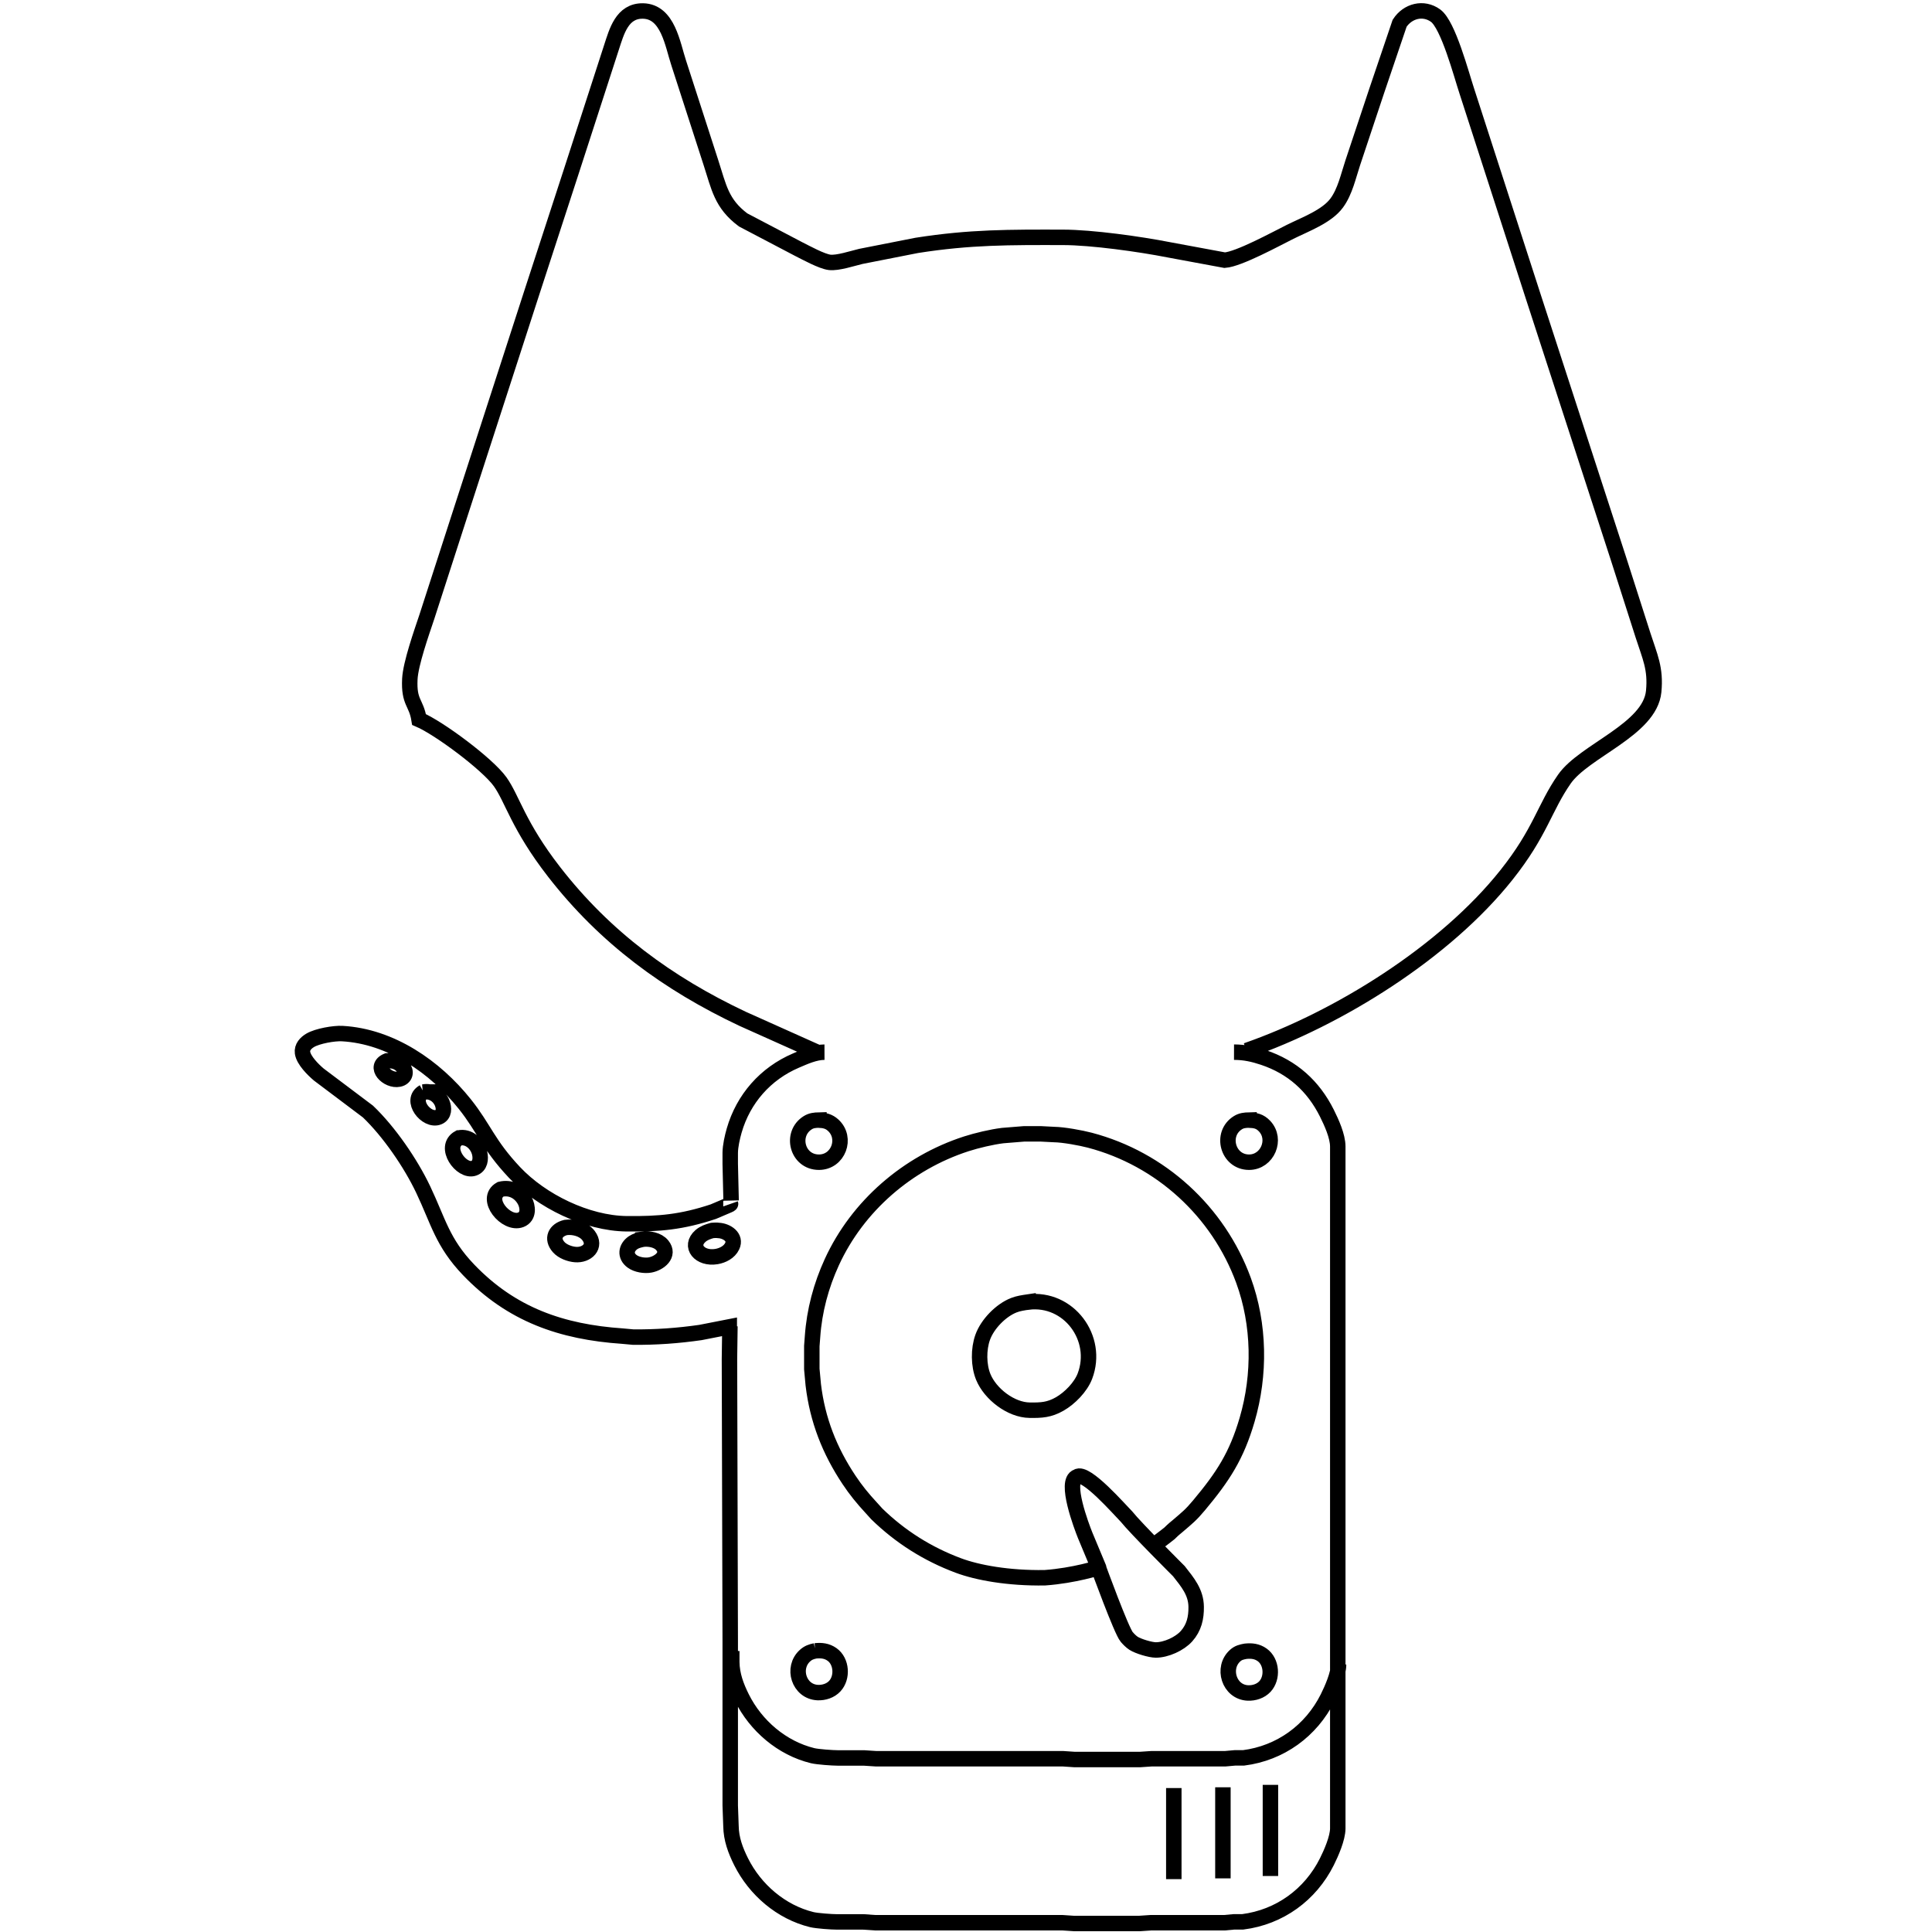 <?xml version="1.0" encoding="UTF-8" standalone="no"?>
<svg
   xmlns:dc="http://purl.org/dc/elements/1.1/"
   xmlns:cc="http://creativecommons.org/ns#"
   xmlns:rdf="http://www.w3.org/1999/02/22-rdf-syntax-ns#"
   xmlns:svg="http://www.w3.org/2000/svg"
   xmlns="http://www.w3.org/2000/svg"
   xmlns:sodipodi="http://sodipodi.sourceforge.net/DTD/sodipodi-0.dtd"
   xmlns:inkscape="http://www.inkscape.org/namespaces/inkscape"
   width="1000"
   height="1000"
   viewBox="0 0 750.001 749.998"
   version="1.1"
   id="svg3"
   sodipodi:docname="LogoV2.svg"
   inkscape:version="0.92.3 (2405546, 2018-03-11)">
  <defs
     id="defs7" />
  <sodipodi:namedview
     pagecolor="#ffffff"
     bordercolor="#666666"
     borderopacity="1"
     objecttolerance="10"
     gridtolerance="10"
     guidetolerance="10"
     inkscape:pageopacity="0"
     inkscape:pageshadow="2"
     inkscape:window-width="1920"
     inkscape:window-height="1137"
     id="namedview5"
     showgrid="false"
     inkscape:zoom="0.96"
     inkscape:cx="370.25041"
     inkscape:cy="505.49278"
     inkscape:window-x="-8"
     inkscape:window-y="-8"
     inkscape:window-maximized="1"
     inkscape:current-layer="svg3"
     fit-margin-top="0"
     fit-margin-left="0"
     fit-margin-right="0"
     fit-margin-bottom="0"
     units="px"
     inkscape:pagecheckerboard="false" />
  <path
     id="Cathead"
     d="m 483.849,407.838 c 35.94,-12.5 77.15,-38.26 100.93,-68.15 13.26,-16.66 14.66,-25.94 22.5,-37.22 7.7,-11.07 33.22,-19.25 34.68,-34.03 0.88,-8.94 -1.49,-13.56 -4.11,-21.73 0,0 -9.67,-30.19 -9.67,-30.19 0,0 -32.99,-101.44 -32.99,-101.44 0,0 -25.77,-79.7 -25.77,-79.7 -2.16,-6.53 -7.21,-25.71 -12.12,-29.3 -4.75,-3.46 -10.87,-1.82 -13.97,2.96 0,0 -8.93,26.34 -8.93,26.34 0,0 -9.25,27.78 -9.25,27.78 -1.73,5.18 -2.98,11.21 -6.23,15.63 -3.85,5.26 -12.23,8.29 -18.13,11.23 -5.6,2.79 -19.85,10.59 -25.35,10.98 0,0 -21.74,-4.03 -21.74,-4.03 -11.18,-2.2 -29.85,-4.82 -41.06,-4.83 -20.72,-0.04 -35.98,-0.15 -56.76,3.12 0,0 -21.73,4.28 -21.73,4.28 -3.24,0.78 -8.99,2.68 -12.08,2.31 -3.09,-0.38 -9.07,-3.68 -12.07,-5.18 0,0 -21.53,-11.3 -21.53,-11.3 -8.48,-6.34 -9.39,-12.76 -12.48,-22.21 0,0 -12.5,-38.65 -12.5,-38.65 -2.42,-7.3 -4.16,-20.04 -13.87,-20.24 -8.15,-0.15 -10.24,8.01 -12.27,14.2 0,0 -15.65,48.31 -15.65,48.31 0,0 -15.34,47.09 -15.34,47.09 0,0 -27.78,85.74 -27.78,85.74 0,0 -12.88,39.85 -12.88,39.85 -2.04,6.11 -6.3,18.13 -6.6,24.15 -0.45,9.25 2.47,8.91 3.57,15.7 7.77,3.31 26.57,17.31 31.47,24.15 4.75,6.62 6.99,17.02 20.97,35.02 19.78,25.47 44.19,43.36 73.15,57.02 0,0 30.34,13.59 30.34,13.59 m -168.28,2.72 c -5.53,2.26 0.13,8.03 4.55,7.12 2.56,-0.53 3.03,-2.92 1.49,-4.82 -1.46,-1.81 -3.8,-2.6 -6.04,-2.3 z m 14.11,12.11 c -5.6,3.13 1.14,11.61 5.78,9.76 2.31,-0.92 2.22,-3.56 1.43,-5.51 -1.16,-2.86 -4.11,-4.86 -7.21,-4.25 z m 13.7,17.84 c -6.24,3.48 0.96,13.42 5.79,11.76 2.51,-0.86 2.8,-3.6 2.28,-5.84 -0.84,-3.62 -4.23,-6.77 -8.07,-5.92 z m 16.18,19.92 c -6.53,3.68 2.16,14.06 7.87,11.84 3.18,-1.24 2.84,-5.13 1.45,-7.58 -1.94,-3.41 -5.48,-5.19 -9.32,-4.26 z m 25.31,14.83 c -4.03,0.99 -5.65,4.32 -2.75,7.61 1.5,1.7 4.26,2.72 6.48,2.9 4.43,0.37 8.29,-3.12 5.13,-7.35 -1.93,-2.58 -5.8,-3.57 -8.86,-3.16 z m 56.85,1.16 c -1.65,0.47 -3.21,0.98 -4.52,2.12 -4.58,4.01 -0.27,9.08 6.18,8.01 2.42,-0.41 5,-1.71 6.09,-4.02 1.7,-3.56 -2.18,-5.97 -5.26,-6.11 -0.95,-0.14 -1.56,-0.05 -2.49,0 z m -26.97,3.4 c -1.3,0.29 -2.61,0.58 -3.73,1.34 -2.79,1.92 -3.24,5.14 -0.38,7.24 1.8,1.33 4.85,1.81 7.01,1.41 3.53,-0.66 7.72,-3.89 4.71,-7.61 -1.71,-2.11 -5.07,-2.71 -7.61,-2.38 z m 34.1,-13.73 c 0,0 0.06,0.17 -0.75,0.5 0,0 -5.96,2.53 -5.96,2.53 -12.22,4.05 -20.9,4.84 -33.62,4.7 -15.44,-0.19 -33.06,-8.81 -43.53,-19.92 -10.33,-10.96 -11.76,-17.1 -19.32,-26.56 -11.51,-14.41 -28.63,-26.28 -47.53,-27.35 -3.23,-0.19 -9.66,0.96 -12.45,2.6 -1.74,1.02 -3.3,2.66 -3,4.83 0.41,2.95 4.13,6.62 6.32,8.47 0,0 19.09,14.37 19.09,14.37 8.2,7.85 16.55,19.99 21.44,30.28 5.86,12.33 7.43,20.51 17.58,31.12 16.68,17.44 36.19,24.16 59.74,25.77 0,0 4.15,0.38 4.15,0.38 8.76,0.1 17.48,-0.53 26.15,-1.78 0,0 11.19,-2.19 11.19,-2.19 0,0 0,0.25 0,0.25 m 172.57,178.78 c 0,0 0,35.37 0,35.37 m 19.06,-35.67 c 0,0 0,35.36 0,35.36 m 18.45,-36.29 c 0,0 0,35.37 0,35.37 m -209.71,-272.76 m 34.44,-20.69 c 2.18,0.13 3.84,0.45 5.52,1.99 5.48,5.01 1.98,14.37 -5.52,14.37 -8.49,0 -11.25,-11.05 -4.31,-15.35 1.37,-0.85 2.75,-0.97 4.31,-1.01 z m 166.97,0 c 2.49,0.13 4.18,0.42 6,2.33 4.89,5.14 1.14,14.03 -6,14.03 -8.28,0 -11.28,-11.03 -4.31,-15.35 1.37,-0.85 2.75,-0.97 4.31,-1.01 z m -166.97,0 c 2.18,0.13 3.84,0.45 5.52,1.99 5.48,5.01 1.98,14.37 -5.52,14.37 -8.49,0 -11.25,-11.05 -4.31,-15.35 1.37,-0.85 2.75,-0.97 4.31,-1.01 z m 166.97,0 c 2.49,0.13 4.18,0.42 6,2.33 4.89,5.14 1.14,14.03 -6,14.03 -8.28,0 -11.28,-11.03 -4.31,-15.35 1.37,-0.85 2.75,-0.97 4.31,-1.01 z m -85.79,70.64 c -1.88,0.28 -3.76,0.54 -5.54,1.24 -5.05,1.98 -10.26,7.35 -12.08,12.46 -1.64,4.58 -1.62,10.87 0.23,15.38 2.69,6.59 10.72,12.83 18,12.91 4.54,0.06 7.59,-0.08 11.69,-2.42 3.89,-2.22 8.15,-6.56 9.77,-10.8 5.6,-14.71 -6.27,-30.7 -22.07,-28.77 z m 27.26,102.99 c 0,0 8.97,24.63 11.04,27.03 0.75,0.87 1.7,1.84 2.67,2.47 1.78,1.14 6.49,2.57 8.61,2.58 4.01,0.01 9.29,-2.38 11.94,-5.36 2.93,-3.3 3.79,-7.08 3.74,-11.38 -0.06,-5.71 -3.33,-9.54 -6.7,-13.84 0,0 -16.74,-16.68 -20.36,-21.21 -2.53,-2.54 -15.83,-17.84 -19.14,-15.46 -5,1.62 1.73,19.31 3.08,22.68 0,0 5.28,12.65 5.28,12.65 0.16,-0.11 -9.28,3.04 -20.89,3.88 -14.22,0.23 -26.21,-1.99 -33.59,-4.75 -11.91,-4.44 -22.55,-11.15 -31.66,-20.03 0,0 -2.2,-2.43 -2.2,-2.43 -3.23,-3.49 -5.94,-6.8 -8.58,-10.77 -7.57,-11.35 -12.26,-23.32 -13.88,-36.9 0,0 -0.57,-6.15 -0.57,-6.15 0,0 0,-8.91 0,-8.91 0,0 0.28,-3.69 0.28,-3.69 0.7,-10.02 3.31,-19.79 7.5,-28.91 10.02,-21.82 29.42,-38.53 52.18,-45.9 4.1,-1.32 9.88,-2.69 14.15,-3.21 0,0 8.3,-0.67 8.3,-0.67 0,0 1.54,0 1.54,0 0,0 4.92,0 4.92,0 0,0 5.22,0.27 5.22,0.27 3.62,0.05 10.28,1.27 13.84,2.2 27.52,7.25 49.84,27.66 59.64,54.38 6.29,17.16 6.53,36.65 1.42,54.12 -4.1,14.05 -9.36,22.09 -18.65,33.21 -3.23,3.87 -4.6,4.88 -8.28,8.04 -0.77,0.67 -1.53,1.19 -3.23,2.88 -1.69,1.38 -6.16,4.69 -6.16,4.69 m -131.29,40.91 c 2.36,-0.23 4.46,-0.02 6.46,1.39 3.79,2.68 4.18,8.96 1.08,12.3 -1.66,1.8 -4.21,2.61 -6.62,2.51 -7.3,-0.32 -10.22,-9.65 -4.9,-14.38 1.22,-1.09 2.41,-1.51 3.98,-1.82 z m 166.98,0.16 c 2.35,-0.24 4.46,-0.03 6.45,1.38 3.79,2.69 4.19,8.96 1.09,12.31 -1.66,1.79 -4.22,2.6 -6.62,2.5 -7.31,-0.32 -10.22,-9.8 -4.91,-14.53 1.22,-1.09 2.42,-1.36 3.99,-1.66 z m -199.43,-0.1 c 0,0 0,4.31 0,4.31 0.07,4.99 1.73,9.42 3.93,13.84 5.43,10.86 15.51,19.56 27.45,22.48 1.99,0.48 7.7,0.88 9.84,0.89 0,0 10.14,0 10.14,0 0,0 4.62,0.3 4.62,0.3 0,0 72.57,0 72.57,0 0,0 4.61,0.31 4.61,0.31 0,0 25.21,0 25.21,0 0,0 4.62,-0.31 4.62,-0.31 0,0 28.59,0 28.59,0 0,0 3.69,-0.33 3.69,-0.33 0,0 3.39,0 3.39,0 14.29,-1.82 26.25,-10.51 32.67,-23.34 1.7,-3.4 4.22,-9.16 4.23,-12.92 m -40.59,-237.7 c 4.11,0.01 7.5,0.76 11.37,2.05 11.24,3.75 19.39,11.06 24.68,21.63 1.79,3.58 4.22,8.92 4.23,12.92 0,0 0,264.76 0,264.76 -0.01,3.75 -2.53,9.51 -4.23,12.91 -6.42,12.84 -18.38,21.52 -32.67,23.34 0,0 -3.38,0 -3.38,0 0,0 -3.69,0.34 -3.69,0.34 0,0 -28.6,0 -28.6,0 0,0 -4.61,0.31 -4.61,0.31 0,0 -25.22,0 -25.22,0 0,0 -4.61,-0.31 -4.61,-0.31 0,0 -72.57,0 -72.57,0 0,0 -4.61,-0.31 -4.61,-0.31 0,0 -10.15,0 -10.15,0 -2.14,0 -7.85,-0.41 -9.84,-0.89 -11.94,-2.92 -22.02,-11.62 -27.45,-22.48 -2.2,-4.41 -3.86,-8.84 -3.93,-13.84 0,0 -0.29,-7.99 -0.29,-7.99 0,0 0,-63.66 0,-63.66 0,0 -0.3,-109.67 -0.3,-109.67 0,0 0.18,-12.72 0.18,-12.72 m 0.46,-48.78 c 0,0 -0.34,-14.25 -0.34,-14.25 0,0 0,-4.3 0,-4.3 0.03,-2.64 0.8,-6.07 1.53,-8.61 3.54,-12.33 12.16,-22.14 23.99,-27.19 3.41,-1.46 7.33,-3.25 11.07,-3.26"
     style="fill:none;stroke:#000000;stroke-width:6;stroke-miterlimit:4;stroke-dasharray:none"
     inkscape:export-xdpi="12.313595"
     inkscape:export-ydpi="12.313595"
     inkscape:connector-curvature="0" />
</svg>
